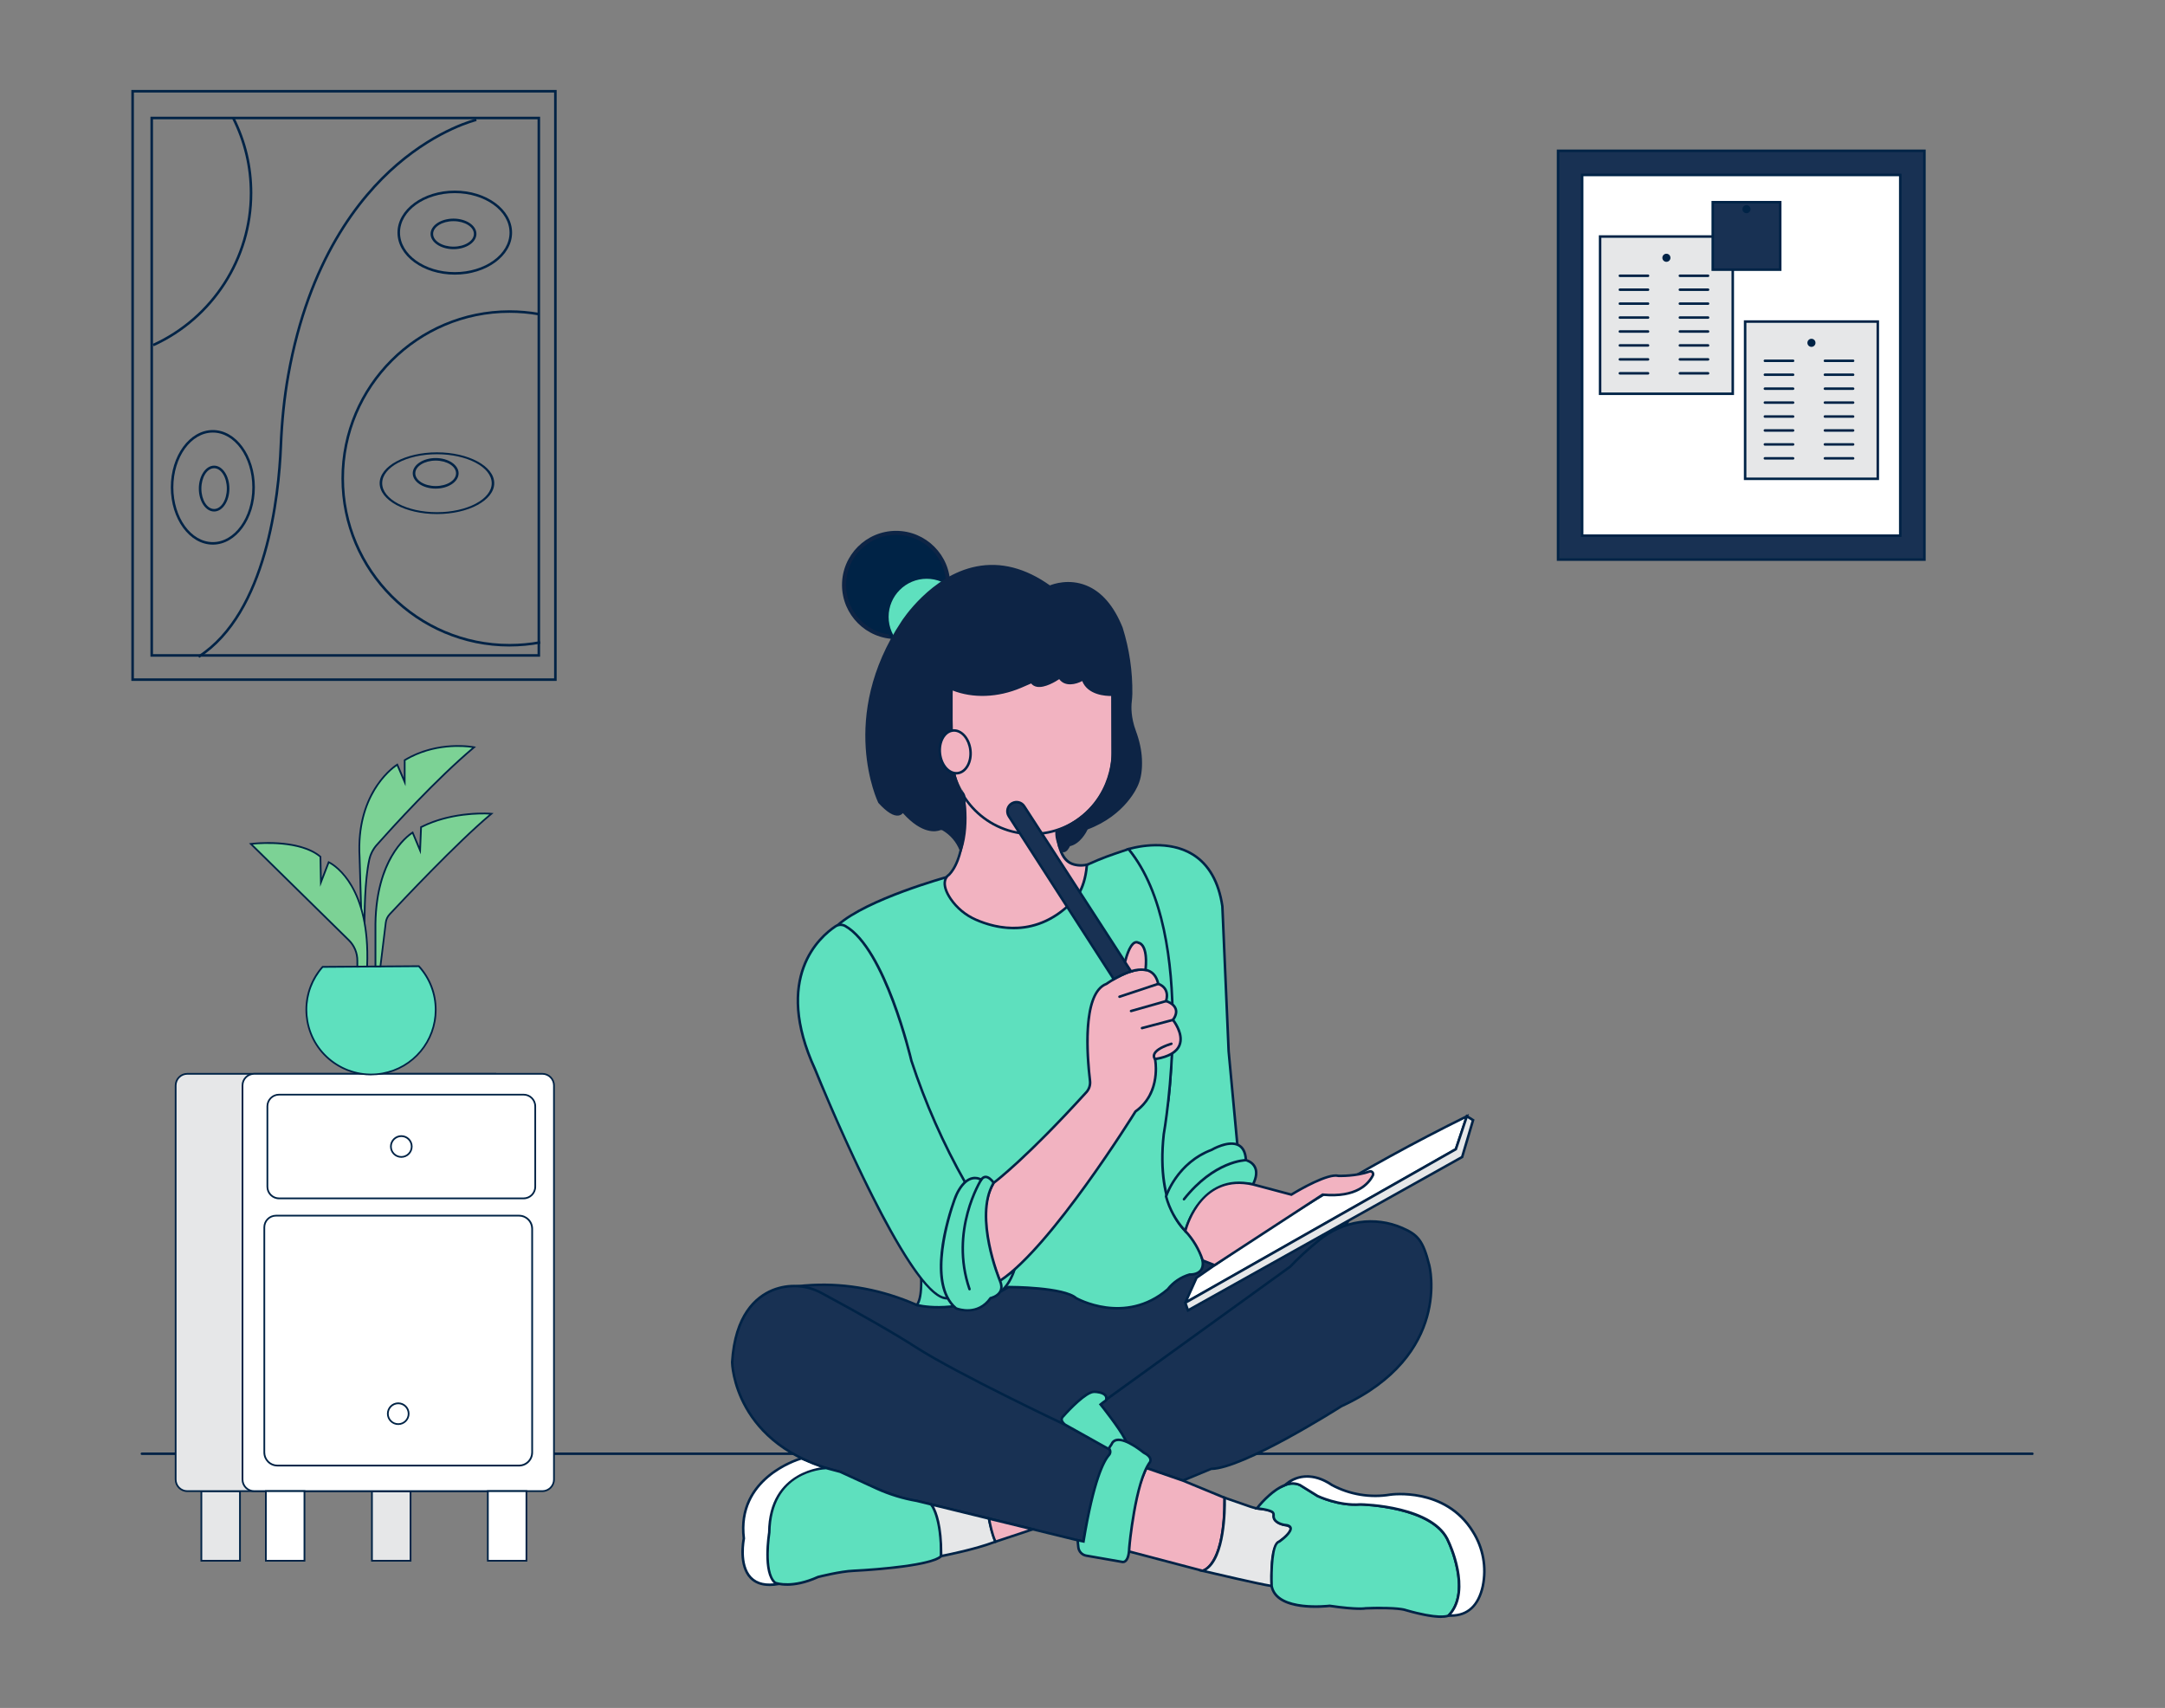 <?xml version="1.0" encoding="UTF-8"?>
<svg xmlns="http://www.w3.org/2000/svg" id="a" width="865.76" height="682.89" viewBox="0 0 865.76 682.89">
  <rect x="0" y="0" width="865.76" height="682.89" fill="#808080" stroke="none"/>
  <path d="M812.74,581.75H56.74c-.28,0-.5-.22-.5-.5s.22-.5,.5-.5H812.74c.28,0,.5,.22,.5,.5s-.22,.5-.5,.5Z" fill="#002346"></path>
  <g>
    <g>
      <circle cx="358.34" cy="233.88" r="20.83" fill="#002346"></circle>
      <path d="M336.71,233.88c0-11.93,9.7-21.63,21.63-21.63,11.93,0,21.63,9.7,21.63,21.63,0,11.93-9.7,21.63-21.63,21.63s-21.63-9.7-21.63-21.63Zm1.6,0c0,11.04,8.99,20.03,20.03,20.03,11.04,0,20.03-8.99,20.03-20.03s-8.99-20.03-20.03-20.03c-11.04,0-20.03,8.99-20.03,20.03Z" fill="#0d2445"></path>
    </g>
    <g>
      <circle cx="370.58" cy="246.63" r="16.02" fill="#5ee0be"></circle>
      <path d="M353.75,246.63c0-9.28,7.55-16.82,16.82-16.82s16.82,7.55,16.82,16.82-7.55,16.82-16.82,16.82c-9.28,0-16.82-7.55-16.82-16.82Zm1.6,0c0,8.39,6.83,15.22,15.22,15.22s15.22-6.83,15.22-15.22-6.83-15.22-15.22-15.22-15.22,6.83-15.22,15.22Z" fill="#002346"></path>
    </g>
    <g>
      <path d="M320.52,583.09s-26.19,7.01-23.07,32.04c0,0-4.61,21.63,14.1,18.14l18.79-46.3-9.82-3.88Z" fill="#fff"></path>
      <path d="M307.75,634.15c-3.33,0-5.96-.98-7.86-2.93-4.98-5.11-3.16-15.02-2.94-16.11-3.08-25.1,23.18-32.43,23.44-32.5l.16-.04,10.44,4.13-19.08,47.02-.27,.05c-1.39,.26-2.69,.39-3.9,.39Zm12.75-50.53c-2.14,.64-25.46,8.14-22.55,31.45v.08s0,.08,0,.08c-.02,.1-2.14,10.38,2.66,15.29,2.3,2.36,5.86,3.14,10.59,2.3l18.49-45.57-9.19-3.63Z" fill="#002346"></path>
    </g>
    <g>
      <path d="M311.72,515.44c3.96-.8,8.33-1.4,13.07-1.63,17.77-.88,32.39,3.82,41.91,8.01,14.78-4.49,29.55-8.98,44.33-13.47l68.13-7.68s50.28-15.44,60.62-13.59c-4.42,8.37-10.69,15.63-18.32,21.24,0,0-93.81,62.08-95.29,61.4s-44.68-17.5-66.79-30.22c-.02,.04-37.94-20.4-47.65-24.05Z" fill="#183153"></path>
      <path d="M426.12,570.2c-.08,0-.12-.02-.17-.04-.19-.09-1.06-.43-2.47-1-29.89-12.03-51.55-21.87-64.36-29.24l.02-.04c-.42-.17-1.18-.57-2.63-1.34-9.11-4.84-36.84-19.58-44.98-22.64l-1.63-.61,1.71-.34c4.34-.87,8.76-1.43,13.14-1.64,14.15-.7,28.27,1.98,41.97,7.98l44.15-13.42,68.22-7.7c1.97-.61,50.42-15.44,60.76-13.59l.67,.12-.32,.61c-4.43,8.39-10.82,15.79-18.47,21.41-.25,.17-23.74,15.71-47.11,30.97-43.33,28.29-47.7,30.52-48.51,30.52Zm-66.93-31.4l.43,.25c12.77,7.34,34.38,17.16,64.23,29.18,1.22,.49,2.04,.82,2.38,.96,3.88-1.31,69.69-44.59,94.94-61.3,7.31-5.37,13.47-12.42,17.82-20.42-11.49-1.05-59.2,13.52-59.69,13.67l-68.22,7.7-44.42,13.5-.17-.07c-13.61-5.98-27.63-8.66-41.69-7.97-3.77,.19-7.58,.63-11.33,1.31,9.72,4.1,34.9,17.48,43.5,22.06,.96,.51,1.75,.93,2.19,1.17v-.02Z" fill="#002346"></path>
    </g>
    <g>
      <path d="M451.24,339.5s32.57-10.62,37.57,22.87l2.51,57.95,3.45,36.97-27.35,23.69s-7.1-6.3-.17-41.55c.02,.03,8.16-69.68-16.01-99.93Z" fill="#5ee0be"></path>
      <path d="M467.42,481.65l-.33-.29c-.3-.26-7.23-6.89-.33-42.01,.15-1.13,7.99-69.62-15.91-99.53l-.45-.56,.69-.22c.15-.05,14.94-4.75,26.16,2.19,6.52,4.03,10.58,11.12,12.06,21.08l2.51,58,3.47,37.2-27.87,24.14Zm.31-42.12h.01c-5.94,30.22-1.46,39.02-.26,40.74l26.76-23.18-3.42-36.71-2.51-57.98c-1.44-9.6-5.34-16.46-11.59-20.33-9.45-5.85-21.62-3.11-24.63-2.29,23.33,30.18,16.17,96.5,15.63,99.75Z" fill="#002346"></path>
    </g>
    <g>
      <path d="M379.52,350.44s-32.65,8.86-44.56,19.51c0,0,42.35,136.82,31.7,151.86,0,0,16.61,4.7,36.65-7.2,0,0,21.93,0,26.95,4.39,0,0,19.42,11.28,36.65-3.45,2.24-2.85,5.3-4.93,8.77-5.95,0,0,11.91,.94,0-15.98,0,0-13.78-8.77-10.33-40.1,0,0,14.41-79.56-14.1-114.02l-5.43,1.84c-4.54,1.53-8.98,3.37-13.28,5.49l-4.02,1.98-49.01,1.63Z" fill="#5ee0be"></path>
      <path d="M446.81,523.56c-9.49,0-16.67-4.07-16.79-4.14-4.7-4.09-24.71-4.31-26.57-4.32-19.94,11.78-36.75,7.23-36.92,7.18l-.68-.19,.41-.58c10.39-14.67-31.35-150.06-31.77-151.42l-.09-.31,.24-.21c11.85-10.61,43.42-19.26,44.76-19.62l.11-.02,48.9-1.63,3.93-1.93c4.31-2.12,8.79-3.98,13.34-5.51l5.76-1.95,.22,.27c28.33,34.24,14.35,113.63,14.21,114.42-3.36,30.56,9.97,39.5,10.11,39.59l.14,.13c4.77,6.78,6.38,11.63,4.79,14.43-1.36,2.39-4.53,2.38-5.14,2.34-3.36,1.01-6.27,3-8.44,5.76-6.92,5.92-14.22,7.71-20.5,7.71Zm-43.63-9.46h.14c.9,0,22.18,.05,27.28,4.51,.11,.06,19.25,10.87,36-3.45,2.24-2.87,5.36-4.99,8.96-6.05l.09-.03h.09s3.13,.22,4.29-1.83c.95-1.67,.9-5.32-4.68-13.28-1.28-.87-13.81-10.19-10.48-40.52,.15-.83,13.97-79.35-13.77-113.38l-5.11,1.73c-4.5,1.52-8.95,3.36-13.21,5.46l-4.23,2.03-48.95,1.63c-1.52,.42-32.42,9.02-44.06,19.17,2.73,8.85,41.06,133.9,31.91,151.37,3.24,.68,18.19,3.04,35.61-7.3l.12-.07Z" fill="#002346"></path>
    </g>
    <g>
      <path d="M434.64,345.76c-.82,10.86-5.64,14.62-5.64,14.62-14.46,14.89-30.43,11-38.75,7.35-4.09-1.79-7.59-4.68-10.11-8.36-4.9-7.31-.64-9.61-.64-9.61,.58-.61,1.11-1.28,1.57-1.99,7.59-11.63,3.58-38.98,3.46-39.8,5.23,13.84,15.81,23.3,28.02,23.3,3.45,0,6.86-.76,9.99-2.21,.27,13.89,4.31,16.34,8.35,16.87h0c1.25,.15,2.52,.1,3.75-.17Z" fill="#f2b3c1"></path>
      <path d="M405.34,371.56c-6.12,0-11.5-1.71-15.29-3.38-4.18-1.83-7.75-4.78-10.32-8.54-2.04-3.04-2.81-5.64-2.29-7.73,.4-1.61,1.45-2.37,1.75-2.55,.54-.57,1.03-1.2,1.46-1.87,7.44-11.41,3.55-38.32,3.38-39.46l-.68-4.61,1.65,4.36c5.35,14.17,15.91,22.98,27.56,22.98,3.35,0,6.73-.75,9.78-2.16l.69-.32,.02,.76c.26,13.55,4.15,15.89,7.91,16.38,1.2,.15,2.4,.09,3.58-.16l.65-.14-.05,.67c-.82,10.96-5.62,14.82-5.83,14.98-8.01,8.25-16.53,10.79-23.97,10.79Zm-19.88-60.07c.85,8.02,2.11,27.21-3.98,36.55-.48,.74-1.02,1.43-1.62,2.06l-.13,.1s-1,.57-1.34,1.99c-.43,1.77,.32,4.16,2.15,6.9,2.47,3.6,5.89,6.43,9.9,8.18,8.16,3.58,23.97,7.4,38.19-7.24,.09-.08,4.52-3.68,5.44-13.66-1.08,.17-2.17,.19-3.26,.06-4.12-.54-8.36-2.96-8.77-16.6-2.99,1.27-6.26,1.94-9.51,1.95-11.11,0-21.25-7.68-27.09-20.27Z" fill="#002346"></path>
    </g>
    <g>
      <rect x="380.45" y="245.25" width="64.53" height="88.21" rx="32.26" ry="32.26" fill="#f2b3c1"></rect>
      <path d="M412.72,333.96c-18.07,0-32.76-14.7-32.76-32.76v-23.69c0-18.07,14.7-32.76,32.76-32.76s32.76,14.7,32.76,32.76v23.69c0,18.07-14.7,32.76-32.76,32.76Zm0-88.21c-17.51,0-31.76,14.25-31.76,31.76v23.69c0,17.51,14.25,31.76,31.76,31.76s31.76-14.25,31.76-31.76v-23.69c0-17.51-14.25-31.76-31.76-31.76Z" fill="#002346"></path>
    </g>
    <g>
      <path d="M466.3,478.39s4.08-13.28,18.15-18.61c0,0,13.16-7.82,13.79,4.08,0,0,6.89,1.57,2.82,9.71,0,0-19.99-4.76-27.07,18.61-3.66-3.9-6.3-8.64-7.69-13.8Z" fill="#5ee0be"></path>
      <path d="M474.21,493.16l-.59-.63c-3.7-3.94-6.4-8.79-7.8-14.01l-.04-.14,.04-.14c.04-.14,4.32-13.58,18.45-18.93,.21-.13,7.03-4.13,11.28-1.86,1.87,1,2.93,3.03,3.16,6.03,.8,.26,2.67,1.07,3.6,3.03,.91,1.93,.64,4.38-.81,7.28l-.18,.35-.39-.09c-.8-.19-19.62-4.37-26.47,18.26l-.25,.83Zm-7.39-14.76c1.3,4.73,3.69,9.14,6.95,12.8,6.78-20.82,24.15-18.7,27-18.19,1.16-2.46,1.38-4.5,.64-6.06-.96-2.04-3.27-2.6-3.29-2.6l-.37-.08-.02-.38c-.15-2.83-1.04-4.69-2.65-5.56-3.76-2.01-10.31,1.84-10.38,1.88-13,4.93-17.41,16.8-17.88,18.19Z" fill="#002346"></path>
    </g>
    <g>
      <path d="M338.05,370.26c-1.26-.71-2.81-.65-4.01,.16-6.3,4.2-24.99,20.42-8.1,57.12,0,0,38.22,94.29,53.26,91.48l6.89-46.05c-8.82-15.53-16.06-31.9-21.62-48.87,0,0-10.37-44.68-26.42-53.84Z" fill="#5ee0be"></path>
      <path d="M378.56,519.58c-15.67,0-51.54-88.04-53.09-91.85-17.06-37.06,2.03-53.55,8.29-57.72,1.36-.92,3.1-.99,4.53-.18h0c16.06,9.17,26.23,52.33,26.65,54.17,5.53,16.86,12.79,33.27,21.57,48.74l.09,.15-.03,.17-6.95,46.4-.35,.07c-.24,.04-.48,.07-.72,.07Zm-42.38-149.32c-.65,0-1.29,.19-1.86,.57-6.09,4.06-24.66,20.13-7.93,56.5,13.04,32.18,40.62,92.15,52.36,91.25l6.81-45.51c-8.78-15.48-16.03-31.9-21.58-48.81-.12-.49-10.51-44.61-26.19-53.56-.51-.29-1.07-.43-1.63-.43Z" fill="#002346"></path>
    </g>
    <g>
      <path d="M405.71,507.54s-1.85,6.31-5.72,8.91l-4.5-4.08s6.34-1.07,10.22-4.83Z" fill="#5ee0be"></path>
      <path d="M399.94,517.09l-5.55-5.04,1.01-.17c.06-.01,6.23-1.09,9.95-4.69l1.36-1.32-.53,1.82c-.08,.26-1.94,6.51-5.92,9.19l-.33,.22Zm-3.39-4.43l3.48,3.16c2.27-1.71,3.79-4.77,4.58-6.69-2.89,2.13-6.38,3.14-8.05,3.54Z" fill="#002346"></path>
    </g>
    <g>
      <path d="M397.36,472.94s12.26-8.96,37.05-36.24c1.12-1.24,1.65-2.9,1.45-4.56-1.02-8.46-3.38-35.09,6.61-38.77,0,0,17.86-12.85,20.67,0,0,0,4.75,1.25,3.15,6.89,0,0,6.76,1.89,2.74,7.52,0,0,10.4,12.83-7.15,15.66,0,0,2.82,13.4-7.83,20.95,0,0-33.49,54.23-54.2,67.7,0,0-11.47-24.58-2.51-39.16Z" fill="#f2b3c1"></path>
      <path d="M399.66,512.83l-.24-.52c-.47-1.01-11.48-24.99-2.48-39.63l.13-.14c.12-.09,12.52-9.26,36.98-36.17,1.03-1.13,1.51-2.65,1.33-4.16-1.27-10.56-3.14-35.48,6.87-39.28,.93-.66,10.98-7.65,17.15-5.28,2.11,.81,3.52,2.6,4.18,5.34,.61,.23,2.02,.88,2.87,2.38,.72,1.26,.88,2.8,.46,4.58,.94,.35,3.02,1.33,3.7,3.26,.48,1.37,.17,2.9-.94,4.57,.92,1.23,4.11,5.98,2.5,10.19-1.14,2.97-4.4,4.96-9.69,5.89,.38,2.56,1.48,14.07-8.04,20.89-1.53,2.46-34.12,54.64-54.29,67.77l-.48,.31Zm-1.92-39.55c-7.91,13.02,.77,34.43,2.35,38.07,20.42-13.79,53.22-66.68,53.55-67.22l.14-.15c10.26-7.28,7.66-20.31,7.63-20.44l-.11-.51,.52-.08c5.21-.84,8.37-2.64,9.41-5.34,1.63-4.25-2.53-9.46-2.57-9.51l-.24-.29,.22-.31c1.08-1.51,1.42-2.84,1.02-3.97-.7-1.98-3.47-2.78-3.49-2.78l-.48-.13,.14-.48c.48-1.7,.4-3.13-.24-4.26-.88-1.55-2.54-2.01-2.56-2.02l-.29-.08-.07-.3c-.56-2.54-1.78-4.19-3.62-4.9-5.83-2.23-16.17,5.12-16.27,5.2l-.12,.06c-9.67,3.56-7.25,30.17-6.28,38.24,.22,1.8-.36,3.61-1.58,4.95-23.51,25.86-35.93,35.41-37.05,36.24Z" fill="#002346"></path>
    </g>
    <g>
      <path d="M445.39,391.5l-42.01-65.21c-1.06-1.71-.53-3.96,1.18-5.03,.05-.03,.1-.06,.15-.09h0c1.71-.96,3.87-.4,4.9,1.27l42.71,65.95s-2.3,.5-6.93,3.11Z" fill="#183153"></path>
      <path d="M445.22,392.17l-42.26-65.61c-1.21-1.95-.61-4.52,1.34-5.72l.17-.1c1.95-1.1,4.4-.47,5.57,1.44l43.1,66.54-.71,.16s-2.31,.53-6.8,3.06l-.41,.23Zm-38.72-70.97c-.52,0-1.06,.13-1.55,.41l-.13,.08c-1.48,.92-1.94,2.86-1.02,4.34l41.75,64.81c3.03-1.68,5.02-2.43,5.98-2.74l-42.34-65.38c-.6-.97-1.63-1.51-2.69-1.51Z" fill="#002346"></path>
    </g>
    <g>
      <path d="M449.89,384.68s2.14-9.61,5.42-7.7c0,0,3.86,.25,2.78,10.83-1.95-.28-3.94-.08-5.79,.58l-2.4-3.71Z" fill="#f2b3c1"></path>
      <path d="M452.08,388.99l-2.73-4.22,.05-.2c.16-.72,1.63-7.04,4.21-8.17,.61-.27,1.25-.23,1.86,.09,.28,.05,.95,.26,1.62,1.04,1.04,1.23,2.14,4.01,1.5,10.32l-.05,.52-.51-.07c-1.86-.27-3.78-.07-5.55,.56l-.37,.13Zm-1.66-4.41l2.08,3.21c1.65-.53,3.41-.71,5.13-.54,.84-9.31-2.34-9.77-2.37-9.77l-.21-.07c-.36-.21-.69-.24-1.04-.09-1.73,.75-3.13,5.32-3.59,7.26Z" fill="#002346"></path>
    </g>
    <path d="M447.66,399.02c-.21,0-.4-.13-.47-.34-.09-.26,.06-.54,.32-.63l15.48-5.14c.26-.09,.54,.05,.63,.32,.09,.26-.06,.54-.32,.63l-15.48,5.14c-.05,.02-.11,.03-.16,.03Z" fill="#002346"></path>
    <path d="M452.29,404.74c-.22,0-.42-.14-.48-.36-.08-.27,.08-.54,.34-.62l14.01-3.97c.26-.07,.54,.08,.62,.34,.08,.27-.08,.54-.34,.62l-14.01,3.97s-.09,.02-.14,.02Z" fill="#002346"></path>
    <path d="M456.67,411.56c-.22,0-.42-.15-.48-.37-.07-.27,.09-.54,.36-.61l12.37-3.27c.26-.07,.54,.09,.61,.36,.07,.27-.09,.54-.36,.61l-12.37,3.27s-.09,.02-.13,.02Z" fill="#002346"></path>
    <path d="M461.89,423.95c-.13,0-.26-.05-.35-.15-.03-.04-.85-.89-.53-2.17,.45-1.8,2.9-3.41,7.27-4.78,.26-.08,.54,.06,.63,.33,.08,.26-.06,.54-.33,.63-5.24,1.64-6.38,3.24-6.59,4.05-.19,.74,.25,1.23,.27,1.25,.19,.2,.18,.52-.02,.71-.1,.09-.22,.14-.35,.14Z" fill="#002346"></path>
    <g>
      <path d="M454.66,313.68s-4.45,11.78-20.08,17.55c0,0-2.56,5.85-7.07,6.66,0,0-1.98,4.9-3.92,.57-.74-3.09-1.11-2.99-1.1-6.17,23.37-9.16,22.49-31.1,22.49-31.1l-.12-23.45s-9.68,.63-11.83-6.19c0,0-6.45,3.95-9.33-.72,0,0-8.42,6.09-11.2,1.8,0,0-1.7,.77-4.44,1.93-8.76,3.7-18.98,4.44-27.73,.73-.06-.03,.06,9.01,0,8.98l.46,18.58c.27,6.55,1.73,10.53,2.91,12.71,1.29,2.39,2,5.06,2.18,7.78,.29,4.42,.22,10.77-1.68,16.44-1.34-3.42-3.79-6.3-6.95-8.17-.45-.26-.99-.31-1.48-.15-1.76,.68-7.2,1.52-14.78-7.2,0,0-1.8,4.72-9.33-3.55,0,0-16.49-33.37,9.33-72.11,0,0,24.38-38.72,58.81-13.98,0,0,18.64-8.6,28.69,16.5,2.66,8.5,3.96,17.37,3.83,26.27-.01,1.07-.11,2.13-.23,3.19-.22,1.95-.36,6.27,1.66,11.77,1.32,3.59,2.23,7.34,2.41,11.16,.15,3.32-.12,7.08-1.49,10.17Z" fill="#0d2445"></path>
      <path d="M384.23,341.25l-.5-1.28c-1.29-3.3-3.69-6.12-6.74-7.92-.32-.19-.71-.22-1.06-.1-1.53,.59-7.11,1.81-14.88-6.85-.31,.38-.82,.81-1.61,.96-2.04,.39-4.78-1.3-8.16-5l-.08-.12c-.17-.34-16.32-34.08,9.36-72.61,.11-.17,11.71-18.3,29.91-21.85,9.75-1.91,19.63,.64,29.38,7.58,1.37-.56,7.55-2.76,14.48,0,6.19,2.47,11.11,8.15,14.61,16.89,2.69,8.6,3.99,17.49,3.87,26.46-.02,1.17-.13,2.29-.24,3.24-.23,2.02-.33,6.2,1.64,11.54,1.48,4.01,2.27,7.71,2.44,11.31,.19,4.18-.32,7.67-1.53,10.38-.2,.51-4.93,12.04-20.17,17.75-.5,1.04-2.95,5.78-7.09,6.7-.31,.68-1.23,2.39-2.51,2.42h-.03c-.85,0-1.56-.68-2.19-2.08-.25-1-.43-1.63-.59-2.15-.36-1.24-.56-1.92-.56-4.22v-.34s.32-.12,.32-.12c22.75-8.92,22.18-30.4,22.17-30.61l-.11-22.96c-2.06,.04-9.35-.29-11.6-5.97-2.44,1.3-6.8,2.46-9.19-.75-1.38,.92-5.78,3.64-8.96,3.05-.94-.18-1.7-.62-2.27-1.33-.64,.29-2.09,.92-4.08,1.77-9.25,3.91-19.21,4.26-27.44,1,0,.88,0,2.44,.02,3.77,.02,2.85,.03,3.98-.03,4.47h.03s.46,18.58,.46,18.58c.26,6.44,1.69,10.35,2.85,12.49,1.29,2.4,2.05,5.08,2.24,7.98,.29,4.4,.23,10.87-1.71,16.63l-.44,1.3Zm38.76-8.62c.01,1.88,.18,2.44,.52,3.6,.16,.53,.35,1.18,.57,2.11,.4,.87,.87,1.4,1.26,1.4,.67-.01,1.44-1.38,1.71-2.05l.1-.26,.27-.05c4.2-.75,6.68-6.31,6.7-6.36l.09-.2,.2-.07c15.21-5.62,19.74-17.14,19.78-17.26v-.03c1.15-2.57,1.64-5.92,1.46-9.94-.16-3.5-.94-7.1-2.38-11.01-2.04-5.53-1.93-9.89-1.69-12,.11-.92,.22-2.01,.23-3.14,.12-8.87-1.16-17.65-3.81-26.12-3.38-8.44-8.11-13.93-14.03-16.29-7.3-2.91-13.9,.07-13.96,.1l-.26,.12-.24-.17c-9.59-6.89-19.29-9.44-28.83-7.57-17.78,3.47-29.15,21.24-29.26,21.42-24.84,37.27-10.1,69.93-9.33,71.56,4.06,4.45,6.24,4.81,7.18,4.64,.93-.18,1.26-.98,1.26-.98l.3-.78,.55,.63c7.57,8.72,12.8,7.61,14.23,7.07,.65-.22,1.33-.15,1.91,.18,2.86,1.69,5.17,4.2,6.62,7.17,1.5-5.28,1.53-10.99,1.27-14.98-.18-2.75-.89-5.3-2.12-7.57-1.21-2.23-2.7-6.29-2.97-12.93l-.46-18.88h.02c0-.68,0-2.6-.01-4.2q-.03-4.76,.22-4.93l.22-.15,.25,.11c8.12,3.45,18.08,3.18,27.34-.73,2.73-1.15,4.43-1.92,4.43-1.92l.39-.18,.23,.36c.44,.68,1.05,1.08,1.87,1.24,3.33,.63,8.56-3.13,8.62-3.17l.44-.32,.28,.46c2.58,4.19,8.4,.7,8.64,.55l.55-.33,.19,.61c2.01,6.36,11.22,5.84,11.32,5.84l.53-.03,.12,23.98c0,.21,.62,22.18-22.49,31.44Z" fill="#0d2445"></path>
    </g>
    <g>
      <path d="M366.35,538.73c16.86,10.81,59.77,31.04,59.77,31.04l19.6,10.62c-8,6.89-12.48,36.02-12.48,36.02l-66.55-16.28c-9.08-.63-30.63-11.59-30.63-11.59-43.16-10.34-43.29-43.85-43.29-43.85,1.09-18.17,8.77-25.77,16.17-28.83,6.38-2.56,13.57-2.14,19.6,1.16,8.56,4.61,26.06,14.16,37.79,21.71Z" fill="#183153"></path>
      <path d="M433.66,617.02l-67.07-16.41c-8.86-.61-29.24-10.87-30.69-11.6-42.99-10.33-43.62-43.99-43.62-44.33,1.15-19.06,9.6-26.45,16.48-29.29,6.55-2.63,13.85-2.2,20.03,1.18,16.64,8.97,29.37,16.28,37.82,21.73,16.64,10.67,59.29,30.8,59.72,31.01l20.27,10.98-.55,.47c-7.77,6.7-12.27,35.43-12.31,35.72l-.08,.54Zm-116.12-102.33c-2.84,0-5.68,.54-8.39,1.63-9.49,3.92-14.98,13.74-15.86,28.39,0,.3,.65,33.21,42.91,43.34l.11,.04c.21,.11,21.56,10.92,30.44,11.54l66.1,16.16c.66-4.04,4.82-28.12,12.04-35.3l-18.99-10.29c-.4-.19-43.11-20.35-59.81-31.06h0c-8.44-5.44-21.14-12.73-37.76-21.69-3.36-1.84-7.07-2.76-10.79-2.76Z" fill="#002346"></path>
    </g>
    <g>
      <path d="M560.75,490.98c6.15,2.69,8.27,4.86,10.79,14.88,0,0,9.71,35.71-35.08,56.36,0,0-39.42,25.07-52.14,25.07l-11.3,4.7-14.56-5.02-12.7-6.53-8.09-17.43,78.27-56.55c3.31-3.53,7.46-7.27,11.56-10.61,9.35-7.61,22.21-9.69,33.26-4.86Z" fill="#183153"></path>
      <path d="M473.03,592.51l-14.74-5.08-12.92-6.64-8.34-17.96,.33-.24,78.27-56.54c3.06-3.27,7.07-6.96,11.54-10.6,9.71-7.9,22.66-9.8,33.78-4.93,6.31,2.76,8.53,5.09,11.07,15.21,.1,.35,9.3,36.35-35.36,56.94-1.55,.99-39.43,24.99-52.25,25.11l-11.39,4.73Zm-26.9-12.45l12.55,6.46,14.32,4.93,11.32-4.66c12.43,0,51.48-24.74,51.87-24.99,43.93-20.25,34.96-55.45,34.87-55.81-2.46-9.79-4.45-11.9-10.5-14.55-10.78-4.71-23.33-2.88-32.75,4.79-4.43,3.61-8.41,7.26-11.51,10.57l-78.01,56.37,7.85,16.9Z" fill="#002346"></path>
    </g>
    <g>
      <path d="M426.13,569.74s-2.88-1.84-.82-3.6c0,0,8.67-9.92,12.36-9.65,0,0,5.72,0,4.62,3.43-.75,.51-1.48,1.05-2.17,1.63,0,0,8.81,11.03,10.24,14.96,0,0-3.72-2.21-6.46,3.18l-17.77-9.94Z" fill="#5ee0be"></path>
      <path d="M444.11,580.37l-18.25-10.21c-.17-.11-1.69-1.12-1.78-2.51-.05-.7,.26-1.33,.91-1.89,.84-.97,8.66-9.78,12.54-9.78,.06,0,.12,0,.18,0,.11,0,3.54,.02,4.78,1.71,.48,.66,.58,1.46,.29,2.37l-.05,.17-.14,.1c-.6,.4-1.19,.84-1.75,1.29,1.6,2.02,8.7,11.12,10.02,14.71l.48,1.32-1.21-.71s-1.15-.65-2.54-.24c-1.24,.37-2.33,1.45-3.22,3.21l-.24,.46Zm-17.73-11.06l17.31,9.68c.99-1.76,2.2-2.86,3.61-3.27,.81-.24,1.55-.2,2.13-.08-2.25-4.44-9.62-13.69-9.71-13.79l-.31-.38,.38-.31c.66-.55,1.35-1.08,2.06-1.56,.13-.53,.07-.96-.19-1.31-.78-1.07-3.16-1.3-4.01-1.3-.04,0-.08,0-.13,0-2.92,0-9.52,6.82-11.85,9.49-.46,.4-.64,.75-.62,1.11,.05,.75,.96,1.5,1.31,1.73Z" fill="#002346"></path>
    </g>
    <g>
      <path d="M451.47,620.32l29.49,7.75s8.98-1.69,8.72-29.23l-16.67-6.86-14.56-5.02s-6.98,13.19-6.98,33.35Z" fill="#f2b3c1"></path>
      <path d="M480.95,628.58l-.11-.03-29.87-7.85v-.39c0-20.05,6.96-33.45,7.03-33.58l.2-.38,14.97,5.15,17,7v.33c.27,27.63-8.74,29.65-9.12,29.72l-.11,.02Zm-28.98-8.65l28.99,7.62c.91-.3,8.4-3.54,8.22-28.37l-16.36-6.74-14.12-4.86c-1.11,2.29-6.65,14.64-6.73,32.35Z" fill="#002346"></path>
    </g>
    <g>
      <path d="M480.97,628.07s23.45,5.56,27.56,6.04c0,0-.7-15.35,3.03-17.7,0,0,8.81-5.97,2.04-6.7,0,0-5.07-.96-4.08-4.59,0,0-.39-1.37-5.4-1.82-1.41-.13-2.79-.43-4.12-.9l-10.28-3.56s.9,25.36-8.74,29.23Z" fill="#e6e7e8"></path>
      <path d="M509.05,634.68l-.58-.07c-4.09-.48-26.66-5.83-27.62-6.05l-1.53-.36,1.46-.59c9.2-3.69,8.44-28.49,8.43-28.74l-.03-.73,10.97,3.8c1.3,.45,2.64,.75,4.01,.87,5.09,.46,5.75,1.9,5.83,2.18l.04,.13-.04,.13c-.2,.75-.13,1.39,.23,1.97,.93,1.5,3.44,2,3.46,2,1.71,.18,2.68,.73,2.91,1.66,.55,2.2-3.87,5.33-4.77,5.94-2.87,1.81-3,13.08-2.81,17.26l.03,.59Zm-26.66-6.79c4.77,1.12,21.08,4.93,25.61,5.64-.11-3.15-.28-15.3,3.29-17.54,1.97-1.33,4.63-3.73,4.34-4.86-.11-.46-.86-.78-2.09-.92-.16-.03-2.99-.59-4.16-2.46-.48-.76-.61-1.62-.4-2.56-.22-.24-1.21-1.07-4.91-1.4-1.45-.14-2.87-.45-4.24-.92l-9.6-3.33c.07,4.08-.03,23.37-7.83,28.34Z" fill="#002346"></path>
    </g>
    <g>
      <path d="M579.3,645.95s-2.9,1.94-17.15-2.17c0,0-2.65-1.21-15.94-.73,0,0-2.91,.73-14.5-.97,0,0-21.24,2.66-23.19-7.96,0,0-.68-16.99,3.03-17.7,0,0,8.81-6.22,2.04-6.7,0,0-4.72-.7-4.27-3.91,.06-.6-.27-1.16-.82-1.4-.89-.44-2.61-.98-5.89-1.29,0,0,5.48-7.13,11.28-9.33h0c1.89-.85,4.05-.85,5.94,0l7.01,4.35s8.45,4.08,17.15,3.38c0,0,29.47,.48,35.27,14.97,.03,0,9.45,19.8,.03,29.46Z" fill="#5ee0be"></path>
      <path d="M576.29,646.92c-2.55,0-6.93-.54-14.29-2.66-.09-.03-2.93-1.18-15.74-.71-.48,.1-3.79,.61-14.57-.97-1.57,.19-21.7,2.39-23.67-8.38-.12-2.95-.5-17.24,3.31-18.26,1.99-1.42,4.59-3.85,4.28-4.93-.12-.43-.85-.72-2.07-.8-1.84-.27-5.14-1.55-4.73-4.48,.04-.36-.17-.72-.52-.88-.81-.4-2.45-.94-5.73-1.25l-.9-.09,.55-.72c.23-.3,5.63-7.27,11.5-9.49,1.99-.9,4.3-.89,6.32,.01l7.07,4.38s8.38,3.99,16.85,3.31c1.26,.02,29.9,.65,35.77,15.27,.53,1.08,9.39,20.31-.07,30.01l-.08,.07c-.15,.1-.96,.55-3.28,.55Zm-24.32-4.48c8.33,0,10.29,.84,10.38,.88,12.75,3.67,16.25,2.4,16.64,2.22,8.39-8.71,1.19-25.83,0-28.47h-.03s-.17-.41-.17-.41c-5.61-14.01-34.52-14.65-34.81-14.66-8.69,.71-17.01-3.26-17.36-3.43l-7.05-4.38c-1.7-.76-3.71-.76-5.47,.03-4.56,1.73-8.98,6.64-10.52,8.47,2.27,.27,4.04,.7,5.14,1.24,.73,.32,1.17,1.09,1.09,1.9-.38,2.7,3.81,3.36,3.85,3.37,1.7,.12,2.67,.62,2.92,1.53,.6,2.16-3.85,5.44-4.75,6.07l-.19,.08c-2.39,.46-2.88,10.79-2.62,17.19,1.84,9.97,22.42,7.51,22.63,7.49h.07s.07,0,.07,0c11.25,1.65,14.28,.99,14.31,.98h.1c2.2-.09,4.12-.13,5.78-.13Z" fill="#002346"></path>
    </g>
    <g>
      <path d="M579.3,645.95c9.42-9.66,0-29.47,0-29.47-5.8-14.49-35.27-14.97-35.27-14.97-8.7,.72-17.15-3.38-17.15-3.38l-7.01-4.35c-1.89-.85-4.05-.85-5.94,0,.22-.23,7.5-7.6,18.71,0,7.14,3.82,15.34,5.17,23.32,3.84,0,0,21.86-3.37,33.01,14.75,4.11,6.49,5.54,14.33,3.99,21.86-1.32,6-4.81,12.21-13.66,11.73Z" fill="#fff"></path>
      <path d="M580.24,646.48c-.32,0-.64,0-.97-.03l-1.1-.06,.77-.79c9.06-9.3,0-28.71-.09-28.91-5.62-14.05-34.53-14.68-34.83-14.69-8.68,.72-17.01-3.26-17.36-3.43l-7.05-4.38c-1.7-.76-3.71-.76-5.47,.03l-2.36,1.06,1.8-1.87c.31-.33,7.81-7.88,19.35-.07,6.96,3.72,15.12,5.07,22.96,3.76,.23-.03,22.32-3.21,33.51,14.98,4.2,6.63,5.64,14.53,4.05,22.22-1.76,7.97-6.31,12.16-13.21,12.16Zm-36.25-45.47c1.27,.02,29.92,.65,35.77,15.28,.37,.77,8.96,19.16,.63,29.18,6.36-.05,10.42-3.87,12.07-11.36,1.53-7.43,.14-15.07-3.92-21.48-10.84-17.62-32.29-14.56-32.51-14.53-8.04,1.34-16.44-.04-23.63-3.89-7.71-5.22-13.44-3.25-16.23-1.54,1.32-.12,2.66,.09,3.89,.65l7.07,4.38s8.39,3.99,16.85,3.31Z" fill="#002346"></path>
    </g>
    <g>
      <path d="M330.35,586.97s-22.46,.52-22.72,25.81c0,0-2.61,15.9,2.34,20.07,0,0,6.26,2.61,17.2-2.34,0,0,8.87-2.25,14.08-2.45,0,0,31.04-1.47,35.12-5.91,0,0,.78-16.27-3.99-20.65l-5.72-1.39c-5.52-.95-10.9-2.6-16-4.9l-14.63-6.71-5.68-1.53Z" fill="#5ee0be"></path>
      <path d="M314.71,634.05c-3.09,0-4.8-.69-4.94-.74l-.13-.08c-5.11-4.3-2.62-19.87-2.52-20.53,.26-25.4,22.98-26.22,23.21-26.23h.07s.07,.02,.07,.02l5.69,1.53,14.71,6.74c5.06,2.29,10.4,3.92,15.88,4.86l5.88,1.43,.09,.09c4.89,4.49,4.19,20.37,4.16,21.04v.18s-.13,.13-.13,.13c-4.17,4.53-34.19,6.01-35.47,6.07-5.1,.19-13.89,2.41-13.98,2.44-5.36,2.43-9.61,3.06-12.58,3.06Zm-4.49-1.64c.7,.25,6.75,2.16,16.74-2.36,.45-.12,9.07-2.3,14.27-2.5,10.53-.5,31.14-2.31,34.65-5.62,.06-1.81,.43-15.94-3.75-19.98l-5.59-1.36c-5.53-.95-10.95-2.61-16.09-4.93l-14.63-6.72-5.53-1.48c-1.6,.06-21.92,1.27-22.17,25.31-.03,.23-2.49,15.61,2.1,19.63Z" fill="#002346"></path>
    </g>
    <g>
      <path d="M398.08,616.41c-1.13-3-2-6.09-2.6-9.24l-23.13-5.66s4.15,4.48,3.99,20.65c0,0,12.87-2.37,21.74-5.75Z" fill="#e6e7e8"></path>
      <path d="M375.84,622.77v-.61c.16-15.69-3.82-20.26-3.86-20.31l-1.09-1.21,25.03,6.12,.06,.32c.59,3.11,1.45,6.19,2.57,9.15l.18,.47-.47,.18c-8.8,3.36-21.69,5.75-21.82,5.78l-.6,.11Zm-2.35-20.46c1.21,2.14,3.4,7.63,3.36,19.25,2.58-.5,12.98-2.61,20.59-5.44-1.02-2.77-1.82-5.64-2.39-8.54l-21.57-5.28Z" fill="#002346"></path>
    </g>
    <g>
      <path d="M398.08,616.41l14.91-4.96-17.51-4.28s1.04,6.1,2.6,9.24Z" fill="#f2b3c1"></path>
      <path d="M397.82,617.03l-.19-.39c-1.57-3.17-2.6-9.12-2.64-9.38l-.13-.75,19.94,4.87-16.98,5.64Zm-1.71-9.18c.31,1.63,1.13,5.52,2.23,7.96l12.85-4.27-15.07-3.68Z" fill="#002346"></path>
    </g>
    <g>
      <path d="M485.7,505.85l-7.21,5.02-4.21,9.37c-.09,.21,.13,.41,.33,.3l107.58-61.05,4.39-13.16c-19.18,9.43-39.48,20.42-60.44,33.18-14.43,8.75-27.92,17.58-40.42,26.34Z" fill="#fff"></path>
      <path d="M474.49,521.07c-.18,0-.35-.06-.49-.19-.24-.21-.31-.55-.18-.84l4.27-9.5,7.33-5.09c12.9-9.04,26.51-17.91,40.45-26.36,19.63-11.94,39.98-23.11,60.48-33.2l1.07-.53-4.83,14.47-107.75,61.14c-.11,.07-.24,.1-.36,.1Zm-.13-.97h0Zm4.53-8.9l-3.82,8.5,106.71-60.55,3.95-11.84c-20.12,9.94-40.07,20.91-59.33,32.63-13.93,8.44-27.52,17.3-40.4,26.32h0s-7.1,4.94-7.1,4.94Z" fill="#002346"></path>
    </g>
    <g>
      <polygon points="582.18 459.47 586.57 446.32 589.05 447.87 584.69 462.61 475.05 523.94 473.98 520.87 582.18 459.47" fill="#e6e7e8"></polygon>
      <path d="M474.78,524.66l-1.4-4.02,108.4-61.51,4.53-13.58,3.34,2.09-4.53,15.3-.18,.1-110.16,61.62Zm-.19-3.56l.74,2.11,108.94-60.94,4.2-14.18-1.62-1.01-4.25,12.74-108.01,61.29Z" fill="#002346"></path>
    </g>
    <g>
      <path d="M392.35,471.69s-4.47-3.16-8.84,4.03c-.74,1.22-1.31,2.52-1.79,3.86-2.47,6.89-11.1,33.79,.6,43.54,0,0,8.46,3.51,13.79-4.08,0,0,6.26-1.32,3.76-6.95,0,0-10.41-25.19-2.74-38.76,.14-.25,.13-.55-.05-.78-.77-.99-2.95-3.39-4.73-.85Z" fill="#5ee0be"></path>
      <path d="M386.88,524.41c-2.7,0-4.71-.81-4.76-.83l-.13-.08c-11.82-9.85-3.57-36.24-.75-44.09,.54-1.52,1.14-2.81,1.83-3.95,1.69-2.79,3.61-4.42,5.71-4.85,1.58-.32,2.82,.12,3.44,.43,.55-.63,1.18-.96,1.87-.98h.05c1.43,0,2.69,1.36,3.32,2.17,.29,.38,.33,.91,.09,1.33-7.47,13.21,2.66,38.07,2.77,38.32,.78,1.76,.84,3.33,.16,4.65-1.02,2-3.38,2.75-4.08,2.93-2.86,3.97-6.59,4.93-9.52,4.93Zm-4.3-1.72c.85,.33,8.28,2.96,13.12-3.94l.11-.16,.19-.04s2.64-.58,3.6-2.46c.53-1.04,.46-2.32-.19-3.79-.43-1.05-10.42-25.58-2.72-39.21,.04-.08,.04-.17,0-.23-.42-.55-1.55-1.79-2.56-1.79-.49,.01-.94,.31-1.36,.92l-.29,.41-.41-.29c-.06-.04-1.31-.88-3.1-.5-1.8,.38-3.5,1.86-5.03,4.39-.65,1.08-1.23,2.31-1.75,3.76-1.96,5.47-11.13,33.21,.39,42.93Z" fill="#002346"></path>
    </g>
    <g>
      <path d="M430.96,615.85s.07,1.4,.26,2.88c.23,1.66,1.51,2.98,3.16,3.27l14.51,2.52s2.51,.63,2.66-5.64c0,0,2.35-26.31,8.31-34.31,0,0,1.25-1.89-2.51-3.77,0,0-10.62-8.87-12.91-3.27l-1.02,1.54h0c.69,.76,.72,1.92,.04,2.69-2.09,2.35-6.14,9.96-10.2,34.55l-2.3-.47Z" fill="#5ee0be"></path>
      <path d="M449.08,625.04c-.17,0-.28-.03-.31-.03l-14.47-2.52c-1.87-.32-3.31-1.81-3.57-3.69-.19-1.49-.26-2.87-.27-2.93l-.03-.65,2.43,.5c4.06-24.37,8.15-31.94,10.24-34.29,.51-.57,.49-1.44-.04-2.02l-.26-.29,1.24-1.86c.4-1.01,1.16-1.7,2.22-1.96,3.9-.98,10.7,4.52,11.38,5.08,1.61,.82,2.57,1.76,2.85,2.8,.25,.94-.15,1.59-.2,1.66-5.82,7.81-8.2,33.81-8.23,34.08-.07,2.92-.67,4.84-1.77,5.68-.47,.36-.92,.43-1.2,.43Zm-17.58-8.57c.04,.54,.11,1.36,.22,2.2,.2,1.44,1.31,2.59,2.75,2.84l14.51,2.52s.35,.06,.73-.24c.47-.38,1.26-1.51,1.35-4.92,.1-1.11,2.44-26.57,8.41-34.59h0s.19-.34,.05-.86c-.15-.52-.68-1.31-2.38-2.16l-.1-.06c-.07-.06-7-5.81-10.54-4.92-.74,.18-1.26,.66-1.58,1.46l-.87,1.32c.63,.94,.56,2.19-.2,3.04-2.03,2.28-6.04,9.77-10.08,34.3l-.08,.51-2.17-.45Z" fill="#002346"></path>
    </g>
    <g>
      <path d="M501.05,473.57l15.35,4.08s14.1-8.76,18.79-7.51c0,0,7.07,.24,12.42-1.74,.58-.22,1.22,.08,1.44,.65,.11,.29,.09,.61-.04,.89-1.73,3.46-6.63,8.98-20.08,7.71l-43.22,28.2-4.74-1.88c-1.44-4.39-3.83-8.41-6.98-11.78,0,0,5.7-23.47,27.07-18.62Z" fill="#f2b3c1"></path>
      <path d="M485.76,506.41l-5.2-2.06-.07-.22c-1.41-4.29-3.79-8.3-6.87-11.59l-.19-.2,.06-.26c.06-.24,6.07-23.9,27.67-18.99h.02s15.14,4.03,15.14,4.03c1.75-1.07,14.29-8.63,18.93-7.47,.66,.02,7.22,.12,12.17-1.71,.83-.32,1.77,.11,2.08,.95,.16,.42,.13,.89-.06,1.29-1.77,3.53-6.77,9.24-20.4,8l-43.29,28.24Zm-4.39-2.82l4.28,1.7,43.15-28.15,.17,.02c13.16,1.25,17.92-4.12,19.58-7.44,.07-.15,.08-.33,.02-.49-.12-.32-.48-.48-.8-.36-5.38,1.99-12.32,1.78-12.61,1.77l-.11-.02c-3.67-.98-14.52,5.05-18.39,7.46l-.18,.11-15.55-4.14c-19.68-4.46-25.69,15.35-26.4,18,3.04,3.3,5.4,7.28,6.83,11.54Z" fill="#002346"></path>
    </g>
    <g>
      <ellipse cx="381.97" cy="300.62" rx="6.13" ry="8.58" transform="translate(-30.98 44.22) rotate(-6.37)" fill="#f2b3c1"></ellipse>
      <path d="M382.43,309.67c-3.42,0-6.52-3.59-7.05-8.32-.55-4.97,1.95-9.35,5.58-9.76,3.62-.4,7.04,3.31,7.59,8.29h0c.27,2.38-.15,4.7-1.17,6.53-1.05,1.88-2.62,3.03-4.41,3.23-.18,.02-.36,.03-.54,.03Zm-.92-17.1c-.15,0-.29,0-.44,.02-3.08,.34-5.19,4.22-4.7,8.65,.49,4.43,3.41,7.74,6.49,7.4,1.46-.16,2.76-1.13,3.65-2.72,.92-1.65,1.29-3.75,1.05-5.93h0c-.47-4.21-3.13-7.43-6.05-7.43Z" fill="#002346"></path>
    </g>
    <path d="M387.69,515.94c-.21,0-.4-.13-.47-.34-8.15-23.64,4.59-43.97,4.72-44.17,.15-.23,.46-.3,.69-.15,.23,.15,.3,.46,.15,.69-.13,.2-12.6,20.14-4.61,43.31,.09,.26-.05,.55-.31,.64-.05,.02-.11,.03-.16,.03Z" fill="#002346"></path>
    <path d="M473.45,480c-.11,0-.22-.04-.31-.11-.22-.17-.25-.49-.08-.7,12.26-15.53,24.65-15.81,25.17-15.82,.29,.03,.5,.22,.5,.5,0,.28-.22,.5-.49,.5-.12,0-12.45,.31-24.4,15.44-.1,.12-.25,.19-.39,.19Z" fill="#002346"></path>
  </g>
  <g>
    <path d="M222.6,272.25H52.52V35.97H222.6v236.27Zm-169.06-1.02H221.58V36.99H53.54v234.24Z" fill="#002346"></path>
    <path d="M215.98,262.57H60.16V46.67H215.98v215.91Zm-154.8-1.02H214.96V47.69H61.18v213.87Z" fill="#002346"></path>
    <path d="M79.68,263.02l-.55-.86c27.09-17.43,31.86-64.29,32.65-83.63,.43-10.41,1.41-19.81,3.01-28.74,8.19-45.74,28.28-71.13,43.69-84.38,16.72-14.37,31.73-17.96,31.88-17.99l.23,.99c-.15,.03-14.96,3.58-31.49,17.81-15.27,13.14-35.17,38.33-43.3,83.74-1.59,8.88-2.57,18.24-2.99,28.6-.8,19.5-5.62,66.76-33.11,84.44Z" fill="#002346"></path>
    <path d="M203.76,258.5c-37.06,0-67.22-30.15-67.22-67.22s30.15-67.22,67.22-67.22c3.96,0,7.93,.35,11.8,1.03l-.18,1c-3.81-.67-7.72-1.02-11.62-1.02-36.5,0-66.2,29.7-66.2,66.2s29.7,66.2,66.2,66.2c4.09,0,8.2-.38,12.19-1.12l.19,1c-4.05,.75-8.22,1.14-12.37,1.14Z" fill="#002346"></path>
    <path d="M61.47,138.44l-.42-.93c23.59-10.72,38.83-34.39,38.83-60.29,0-10.49-2.38-20.52-7.08-29.82l.91-.46c4.77,9.44,7.19,19.62,7.19,30.27,0,26.3-15.47,50.33-39.42,61.22Z" fill="#002346"></path>
    <path d="M174.73,205.54c-12.63,0-22.91-5.53-22.91-12.34s10.28-12.34,22.91-12.34,22.91,5.53,22.91,12.34-10.28,12.34-22.91,12.34Zm0-23.93c-12.07,0-21.9,5.2-21.9,11.59s9.82,11.59,21.9,11.59,21.9-5.2,21.9-11.59-9.82-11.59-21.9-11.59Z" fill="#002346"></path>
    <path d="M174.22,195.36c-5.05,0-9.17-2.74-9.17-6.11s4.11-6.11,9.17-6.11,9.17,2.74,9.17,6.11-4.11,6.11-9.17,6.11Zm0-11.2c-4.49,0-8.15,2.28-8.15,5.09s3.65,5.09,8.15,5.09,8.15-2.28,8.15-5.09-3.65-5.09-8.15-5.09Z" fill="#002346"></path>
    <path d="M181.86,109.81c-12.63,0-22.91-7.54-22.91-16.8s10.28-16.8,22.91-16.8,22.91,7.54,22.91,16.8-10.28,16.8-22.91,16.8Zm0-32.59c-12.07,0-21.9,7.08-21.9,15.79s9.82,15.79,21.9,15.79,21.9-7.08,21.9-15.79-9.82-15.79-21.9-15.79Z" fill="#002346"></path>
    <path d="M181.35,99.63c-5.05,0-9.17-2.74-9.17-6.11s4.11-6.11,9.17-6.11,9.17,2.74,9.17,6.11-4.11,6.11-9.17,6.11Zm0-11.2c-4.49,0-8.15,2.28-8.15,5.09s3.65,5.09,8.15,5.09,8.15-2.28,8.15-5.09-3.65-5.09-8.15-5.09Z" fill="#002346"></path>
    <path d="M85.11,217.76c-9.27,0-16.8-10.28-16.8-22.91s7.54-22.91,16.8-22.91,16.8,10.28,16.8,22.91-7.54,22.91-16.8,22.91Zm0-44.81c-8.7,0-15.79,9.82-15.79,21.9s7.08,21.9,15.79,21.9,15.79-9.82,15.79-21.9-7.08-21.9-15.79-21.9Z" fill="#002346"></path>
    <path d="M85.62,204.52c-3.37,0-6.11-4.11-6.11-9.17s2.74-9.17,6.11-9.17,6.11,4.11,6.11,9.17-2.74,9.17-6.11,9.17Zm0-17.31c-2.81,0-5.09,3.65-5.09,8.15s2.28,8.15,5.09,8.15,5.09-3.65,5.09-8.15-2.28-8.15-5.09-8.15Z" fill="#002346"></path>
  </g>
  <g>
    <g>
      <rect x="148.74" y="596.2" width="15.44" height="27.83" fill="#e6e7e8"></rect>
      <path d="M164.52,624.38h-16.13v-28.53h16.13v28.53Zm-15.44-.69h14.74v-27.14h-14.74v27.14Z" fill="#002346"></path>
    </g>
    <g>
      <rect x="80.52" y="596.2" width="15.44" height="27.83" fill="#e6e7e8"></rect>
      <path d="M96.31,624.38h-16.13v-28.53h16.13v28.53Zm-15.44-.69h14.74v-27.14h-14.74v27.14Z" fill="#002346"></path>
    </g>
    <g>
      <path d="M198.1,429.35H74.9c-2.57,0-4.66,2.08-4.66,4.66v157.55c0,2.57,2.08,4.66,4.66,4.66h123.21s0-166.86,0-166.86Z" fill="#e6e7e8"></path>
      <path d="M198.45,596.55H74.9c-2.76,0-5-2.24-5-5v-157.55c0-2.76,2.24-5,5-5h123.55v167.55Zm-123.55-166.86c-2.38,0-4.31,1.93-4.31,4.31v157.55c0,2.38,1.93,4.31,4.31,4.31h122.86v-166.16H74.9Z" fill="#002346"></path>
    </g>
    <g>
      <rect x="96.98" y="429.35" width="124.55" height="166.86" rx="4.66" ry="4.66" fill="#fff"></rect>
      <path d="M216.87,596.55H101.63c-2.76,0-5-2.24-5-5v-157.55c0-2.76,2.24-5,5-5h115.24c2.76,0,5,2.24,5,5v157.55c0,2.76-2.24,5-5,5Zm-115.24-166.86c-2.38,0-4.31,1.93-4.31,4.31v157.55c0,2.38,1.93,4.31,4.31,4.31h115.24c2.38,0,4.31-1.93,4.31-4.31v-157.55c0-2.38-1.93-4.31-4.31-4.31H101.63Z" fill="#002346"></path>
    </g>
    <g>
      <rect x="195.09" y="596.2" width="15.44" height="27.83" fill="#fff"></rect>
      <path d="M210.87,624.38h-16.13v-28.53h16.13v28.53Zm-15.44-.69h14.74v-27.14h-14.74v27.14Z" fill="#002346"></path>
    </g>
    <g>
      <rect x="106.32" y="596.2" width="15.44" height="27.83" fill="#fff"></rect>
      <path d="M122.1,624.38h-16.13v-28.53h16.13v28.53Zm-15.44-.69h14.74v-27.14h-14.74v27.14Z" fill="#002346"></path>
    </g>
    <g>
      <path d="M209.38,479.5H111.58c-2.76,0-5-2.24-5-5v-32.17c0-2.76,2.24-5,5-5h97.8c2.76,0,5,2.24,5,5v32.17c0,2.76-2.24,5-5,5Zm-97.8-41.49c-2.38,0-4.31,1.93-4.31,4.31v32.17c0,2.38,1.93,4.31,4.31,4.31h97.8c2.38,0,4.31-1.93,4.31-4.31v-32.17c0-2.38-1.93-4.31-4.31-4.31H111.58Z" fill="#002346"></path>
      <path d="M160.48,462.92c-2.49,0-4.51-2.02-4.51-4.51s2.02-4.51,4.51-4.51,4.51,2.02,4.51,4.51-2.02,4.51-4.51,4.51Zm0-8.32c-2.1,0-3.82,1.71-3.82,3.82s1.71,3.82,3.82,3.82,3.82-1.71,3.82-3.82-1.71-3.82-3.82-3.82Z" fill="#002346"></path>
    </g>
    <g>
      <path d="M207.57,586.33H110.94c-3.08,0-5.59-2.51-5.59-5.59v-90.03c0-2.76,2.24-5,5-5h97.22c3.08,0,5.59,2.51,5.59,5.59v89.45c0,3.08-2.51,5.59-5.59,5.59Zm-97.22-99.93c-2.38,0-4.31,1.93-4.31,4.31v90.03c0,2.7,2.2,4.89,4.89,4.89h96.63c2.7,0,4.89-2.2,4.89-4.89v-89.45c0-2.7-2.2-4.89-4.89-4.89H110.35Z" fill="#002346"></path>
      <path d="M159.25,569.75c-2.49,0-4.51-2.02-4.51-4.51s2.02-4.51,4.51-4.51,4.51,2.02,4.51,4.51-2.02,4.51-4.51,4.51Zm0-8.32c-2.1,0-3.82,1.71-3.82,3.82s1.71,3.82,3.82,3.82,3.82-1.71,3.82-3.82-1.71-3.82-3.82-3.82Z" fill="#002346"></path>
    </g>
    <g>
      <g>
        <path d="M145.98,382.24s-1.13-25.81,1.71-38.57c.48-2.15,1.49-4.15,2.96-5.79,5.78-6.5,23.71-26.31,38.95-39.09,0,0-14.27-2.97-27.75,5.15v8.72l-2.98-6.94s-16.65,9.91-15.06,37.07l.79,26.16,1.39,13.29Z" fill="#7cd295"></path>
        <path d="M145.63,382.27l-1.39-13.29-.79-26.19c-1.58-27.04,15.06-37.27,15.23-37.37l.34-.2,2.47,5.75v-7.23l.17-.1c13.44-8.1,27.86-5.23,28-5.2l.7,.15-.55,.46c-14.89,12.49-32.17,31.47-38.91,39.05-1.42,1.6-2.41,3.55-2.88,5.64-2.8,12.57-1.71,38.22-1.7,38.48l-.69,.05Zm13.07-76.03c-2.33,1.6-15.99,12.05-14.56,36.53l.79,26.17,.49,4.72c-.09-8.71,.13-22.03,1.92-30.07,.49-2.2,1.54-4.26,3.03-5.95,6.66-7.49,23.62-26.12,38.41-38.64-3.05-.45-15.16-1.68-26.61,5.13v10.21l-3.48-8.11Z" fill="#002346"></path>
      </g>
      <g>
        <path d="M174.23,403.74c0,12.52-8.97,23.24-21.29,25.46h0c-14.08,2.51-27.52-6.87-30.03-20.94-.27-1.49-.4-3-.4-4.52,0-6.33,2.31-12.43,6.51-17.16l28.02-.19,10.45-.08c4.35,4.76,6.76,10.98,6.75,17.43Z" fill="#5ee0be"></path>
        <path d="M148.34,429.96c-5.32,0-10.5-1.62-14.95-4.72-5.75-4.01-9.59-10.02-10.82-16.92-.27-1.51-.41-3.05-.41-4.58,0-6.42,2.33-12.6,6.59-17.39l.1-.12,38.78-.27,.1,.11c4.42,4.84,6.85,11.11,6.84,17.67,0,12.7-9.07,23.55-21.58,25.8-1.56,.28-3.11,.41-4.66,.41Zm-19.17-43.03c-4.08,4.65-6.33,10.62-6.32,16.82,0,1.49,.14,2.99,.4,4.46,1.2,6.72,4.94,12.57,10.54,16.47,5.6,3.9,12.38,5.39,19.09,4.2,12.17-2.19,21-12.75,21-25.12h0c.01-6.33-2.32-12.39-6.56-17.09l-38.16,.27Z" fill="#002346"></path>
      </g>
      <g>
        <path d="M142.9,386.49v-2.34c.04-3.09-1.19-6.06-3.39-8.22l-39.18-38.51s18.85-2.38,27.82,5.13l.19,10.25,3.11-8.05s16.84,7.14,15.37,41.73l-3.91,.03Z" fill="#7cd295"></path>
        <path d="M142.55,386.84v-2.69c.04-2.98-1.16-5.89-3.29-7.97l-39.69-39.01,.71-.09c.78-.1,19.1-2.31,28.08,5.21l.12,.1,.16,8.63,2.6-6.74,.33,.14c.17,.07,17.04,7.63,15.58,42.06v.33s-4.61,.03-4.61,.03Zm-41.46-49.16l38.66,37.99c2.26,2.22,3.53,5.31,3.5,8.47v1.99l3.23-.02c1.21-31.03-12.55-39.68-14.85-40.9l-3.61,9.35-.22-11.86c-7.8-6.39-23.19-5.36-26.71-5.02Z" fill="#002346"></path>
      </g>
      <g>
        <path d="M152.12,386.42l2.14-17.53c.15-1.25,.7-2.42,1.55-3.34,5.61-6.01,27.81-29.53,40.7-40.2,0,0-14.87-1.39-28.14,5.35l-.4,9.32-2.98-7.14s-14.47,8.13-14.87,36.45v17.08h1.98Z" fill="#7cd295"></path>
        <path d="M152.43,386.77l-2.64-.02v-17.42c.39-28.2,14.9-36.67,15.04-36.75l.34-.19,2.53,6.06,.34-7.96,.18-.09c13.21-6.7,28.18-5.4,28.33-5.38l.83,.08-.65,.53c-13.22,10.95-36.2,35.38-40.67,40.17-.81,.87-1.32,1.96-1.46,3.14l-2.18,17.84Zm-1.94-.71h1.33s2.11-17.21,2.11-17.21c.16-1.33,.73-2.55,1.64-3.53,4.4-4.71,26.73-28.45,40.07-39.67-3.33-.16-15.73-.33-26.92,5.28l-.45,10.67-3.42-8.2c-2.15,1.45-14,10.57-14.36,35.94v16.73Z" fill="#002346"></path>
      </g>
    </g>
  </g>
  <g>
    <rect x="623.05" y="60.29" width="146.51" height="163.45" fill="#183153"></rect>
    <path d="M770.06,224.24h-147.51V59.79h147.51V224.24Zm-146.51-1h145.51V60.79h-145.51V223.24Z" fill="#002346"></path>
  </g>
  <g>
    <rect x="632.69" y="69.95" width="127.2" height="144.23" fill="#fff"></rect>
    <path d="M760.39,214.68h-128.2V69.45h128.2V214.68Zm-127.2-1h126.2V70.45h-126.2V213.68Z" fill="#002346"></path>
  </g>
  <g>
    <g>
      <rect x="697.86" y="128.57" width="53.05" height="62.87" fill="#e6e7e8"></rect>
      <path d="M751.41,191.94h-54.05v-63.87h54.05v63.87Zm-53.05-1h52.05v-61.87h-52.05v61.87Z" fill="#002346"></path>
    </g>
    <path d="M726,137.05c.01,.89-.71,1.63-1.6,1.64s-1.63-.71-1.64-1.6,.71-1.63,1.6-1.64c0,0,0,0,0,0h0c.89-.01,1.62,.7,1.63,1.59,0,0,0,0,0,.01Z" fill="#002346"></path>
    <path d="M717.04,144.76h-11.28c-.28,0-.5-.22-.5-.5s.22-.5,.5-.5h11.28c.28,0,.5,.22,.5,.5s-.22,.5-.5,.5Z" fill="#002346"></path>
    <path d="M741.04,144.76h-11.28c-.28,0-.5-.22-.5-.5s.22-.5,.5-.5h11.28c.28,0,.5,.22,.5,.5s-.22,.5-.5,.5Z" fill="#002346"></path>
    <path d="M741.04,150.33h-11.28c-.28,0-.5-.22-.5-.5s.22-.5,.5-.5h11.28c.28,0,.5,.22,.5,.5s-.22,.5-.5,.5Z" fill="#002346"></path>
    <path d="M717.04,150.33h-11.28c-.28,0-.5-.22-.5-.5s.22-.5,.5-.5h11.28c.28,0,.5,.22,.5,.5s-.22,.5-.5,.5Z" fill="#002346"></path>
    <path d="M717.04,155.9h-11.28c-.28,0-.5-.22-.5-.5s.22-.5,.5-.5h11.28c.28,0,.5,.22,.5,.5s-.22,.5-.5,.5Z" fill="#002346"></path>
    <path d="M741.04,155.9h-11.28c-.28,0-.5-.22-.5-.5s.22-.5,.5-.5h11.28c.28,0,.5,.22,.5,.5s-.22,.5-.5,.5Z" fill="#002346"></path>
    <path d="M741.04,161.47h-11.28c-.28,0-.5-.22-.5-.5s.22-.5,.5-.5h11.28c.28,0,.5,.22,.5,.5s-.22,.5-.5,.5Z" fill="#002346"></path>
    <path d="M717.04,161.47h-11.28c-.28,0-.5-.22-.5-.5s.22-.5,.5-.5h11.28c.28,0,.5,.22,.5,.5s-.22,.5-.5,.5Z" fill="#002346"></path>
    <path d="M717.04,167.04h-11.28c-.28,0-.5-.22-.5-.5s.22-.5,.5-.5h11.28c.28,0,.5,.22,.5,.5s-.22,.5-.5,.5Z" fill="#002346"></path>
    <path d="M741.04,167.04h-11.28c-.28,0-.5-.22-.5-.5s.22-.5,.5-.5h11.28c.28,0,.5,.22,.5,.5s-.22,.5-.5,.5Z" fill="#002346"></path>
    <path d="M741.04,172.61h-11.28c-.28,0-.5-.22-.5-.5s.22-.5,.5-.5h11.28c.28,0,.5,.22,.5,.5s-.22,.5-.5,.5Z" fill="#002346"></path>
    <path d="M717.04,172.61h-11.28c-.28,0-.5-.22-.5-.5s.22-.5,.5-.5h11.28c.28,0,.5,.22,.5,.5s-.22,.5-.5,.5Z" fill="#002346"></path>
    <path d="M717.04,178.19h-11.28c-.28,0-.5-.22-.5-.5s.22-.5,.5-.5h11.28c.28,0,.5,.22,.5,.5s-.22,.5-.5,.5Z" fill="#002346"></path>
    <path d="M741.04,178.19h-11.28c-.28,0-.5-.22-.5-.5s.22-.5,.5-.5h11.28c.28,0,.5,.22,.5,.5s-.22,.5-.5,.5Z" fill="#002346"></path>
    <path d="M741.04,183.76h-11.28c-.28,0-.5-.22-.5-.5s.22-.5,.5-.5h11.28c.28,0,.5,.22,.5,.5s-.22,.5-.5,.5Z" fill="#002346"></path>
    <path d="M717.04,183.76h-11.28c-.28,0-.5-.22-.5-.5s.22-.5,.5-.5h11.28c.28,0,.5,.22,.5,.5s-.22,.5-.5,.5Z" fill="#002346"></path>
  </g>
  <g>
    <g>
      <rect x="639.86" y="94.57" width="53.05" height="62.87" fill="#e6e7e8"></rect>
      <path d="M693.41,157.94h-54.05v-63.87h54.05v63.87Zm-53.05-1h52.05v-61.87h-52.05v61.87Z" fill="#002346"></path>
    </g>
    <path d="M668,103.05c.01,.89-.71,1.63-1.6,1.64s-1.63-.71-1.64-1.6,.71-1.63,1.6-1.64c0,0,0,0,0,0h0c.89-.01,1.62,.7,1.63,1.59,0,0,0,0,0,.01Z" fill="#002346"></path>
    <path d="M659.04,110.76h-11.28c-.28,0-.5-.22-.5-.5s.22-.5,.5-.5h11.28c.28,0,.5,.22,.5,.5s-.22,.5-.5,.5Z" fill="#002346"></path>
    <path d="M683.04,110.76h-11.28c-.28,0-.5-.22-.5-.5s.22-.5,.5-.5h11.28c.28,0,.5,.22,.5,.5s-.22,.5-.5,.5Z" fill="#002346"></path>
    <path d="M683.04,116.33h-11.28c-.28,0-.5-.22-.5-.5s.22-.5,.5-.5h11.28c.28,0,.5,.22,.5,.5s-.22,.5-.5,.5Z" fill="#002346"></path>
    <path d="M659.04,116.33h-11.28c-.28,0-.5-.22-.5-.5s.22-.5,.5-.5h11.28c.28,0,.5,.22,.5,.5s-.22,.5-.5,.5Z" fill="#002346"></path>
    <path d="M659.04,121.9h-11.28c-.28,0-.5-.22-.5-.5s.22-.5,.5-.5h11.28c.28,0,.5,.22,.5,.5s-.22,.5-.5,.5Z" fill="#002346"></path>
    <path d="M683.04,121.9h-11.28c-.28,0-.5-.22-.5-.5s.22-.5,.5-.5h11.28c.28,0,.5,.22,.5,.5s-.22,.5-.5,.5Z" fill="#002346"></path>
    <path d="M683.04,127.47h-11.28c-.28,0-.5-.22-.5-.5s.22-.5,.5-.5h11.28c.28,0,.5,.22,.5,.5s-.22,.5-.5,.5Z" fill="#002346"></path>
    <path d="M659.04,127.47h-11.28c-.28,0-.5-.22-.5-.5s.22-.5,.5-.5h11.28c.28,0,.5,.22,.5,.5s-.22,.5-.5,.5Z" fill="#002346"></path>
    <path d="M659.04,133.04h-11.28c-.28,0-.5-.22-.5-.5s.22-.5,.5-.5h11.28c.28,0,.5,.22,.5,.5s-.22,.5-.5,.5Z" fill="#002346"></path>
    <path d="M683.04,133.04h-11.28c-.28,0-.5-.22-.5-.5s.22-.5,.5-.5h11.28c.28,0,.5,.22,.5,.5s-.22,.5-.5,.5Z" fill="#002346"></path>
    <path d="M683.04,138.61h-11.28c-.28,0-.5-.22-.5-.5s.22-.5,.5-.5h11.28c.28,0,.5,.22,.5,.5s-.22,.5-.5,.5Z" fill="#002346"></path>
    <path d="M659.04,138.61h-11.28c-.28,0-.5-.22-.5-.5s.22-.5,.5-.5h11.28c.28,0,.5,.22,.5,.5s-.22,.5-.5,.5Z" fill="#002346"></path>
    <path d="M659.04,144.19h-11.28c-.28,0-.5-.22-.5-.5s.22-.5,.5-.5h11.28c.28,0,.5,.22,.5,.5s-.22,.5-.5,.5Z" fill="#002346"></path>
    <path d="M683.04,144.19h-11.28c-.28,0-.5-.22-.5-.5s.22-.5,.5-.5h11.28c.28,0,.5,.22,.5,.5s-.22,.5-.5,.5Z" fill="#002346"></path>
    <path d="M683.04,149.76h-11.28c-.28,0-.5-.22-.5-.5s.22-.5,.5-.5h11.28c.28,0,.5,.22,.5,.5s-.22,.5-.5,.5Z" fill="#002346"></path>
    <path d="M659.04,149.76h-11.28c-.28,0-.5-.22-.5-.5s.22-.5,.5-.5h11.28c.28,0,.5,.22,.5,.5s-.22,.5-.5,.5Z" fill="#002346"></path>
  </g>
  <g>
    <rect x="684.91" y="80.84" width="26.98" height="26.98" fill="#183153"></rect>
    <path d="M712.39,108.32h-27.98v-27.98h27.98v27.98Zm-26.98-1h25.98v-25.98h-25.98v25.98Z" fill="#002346"></path>
  </g>
  <path d="M700.02,83.63c0,.89-.73,1.62-1.62,1.62-.89,0-1.62-.73-1.62-1.62s.73-1.62,1.62-1.62h0c.89,0,1.62,.73,1.62,1.62Z" fill="#002346"></path>
</svg>

